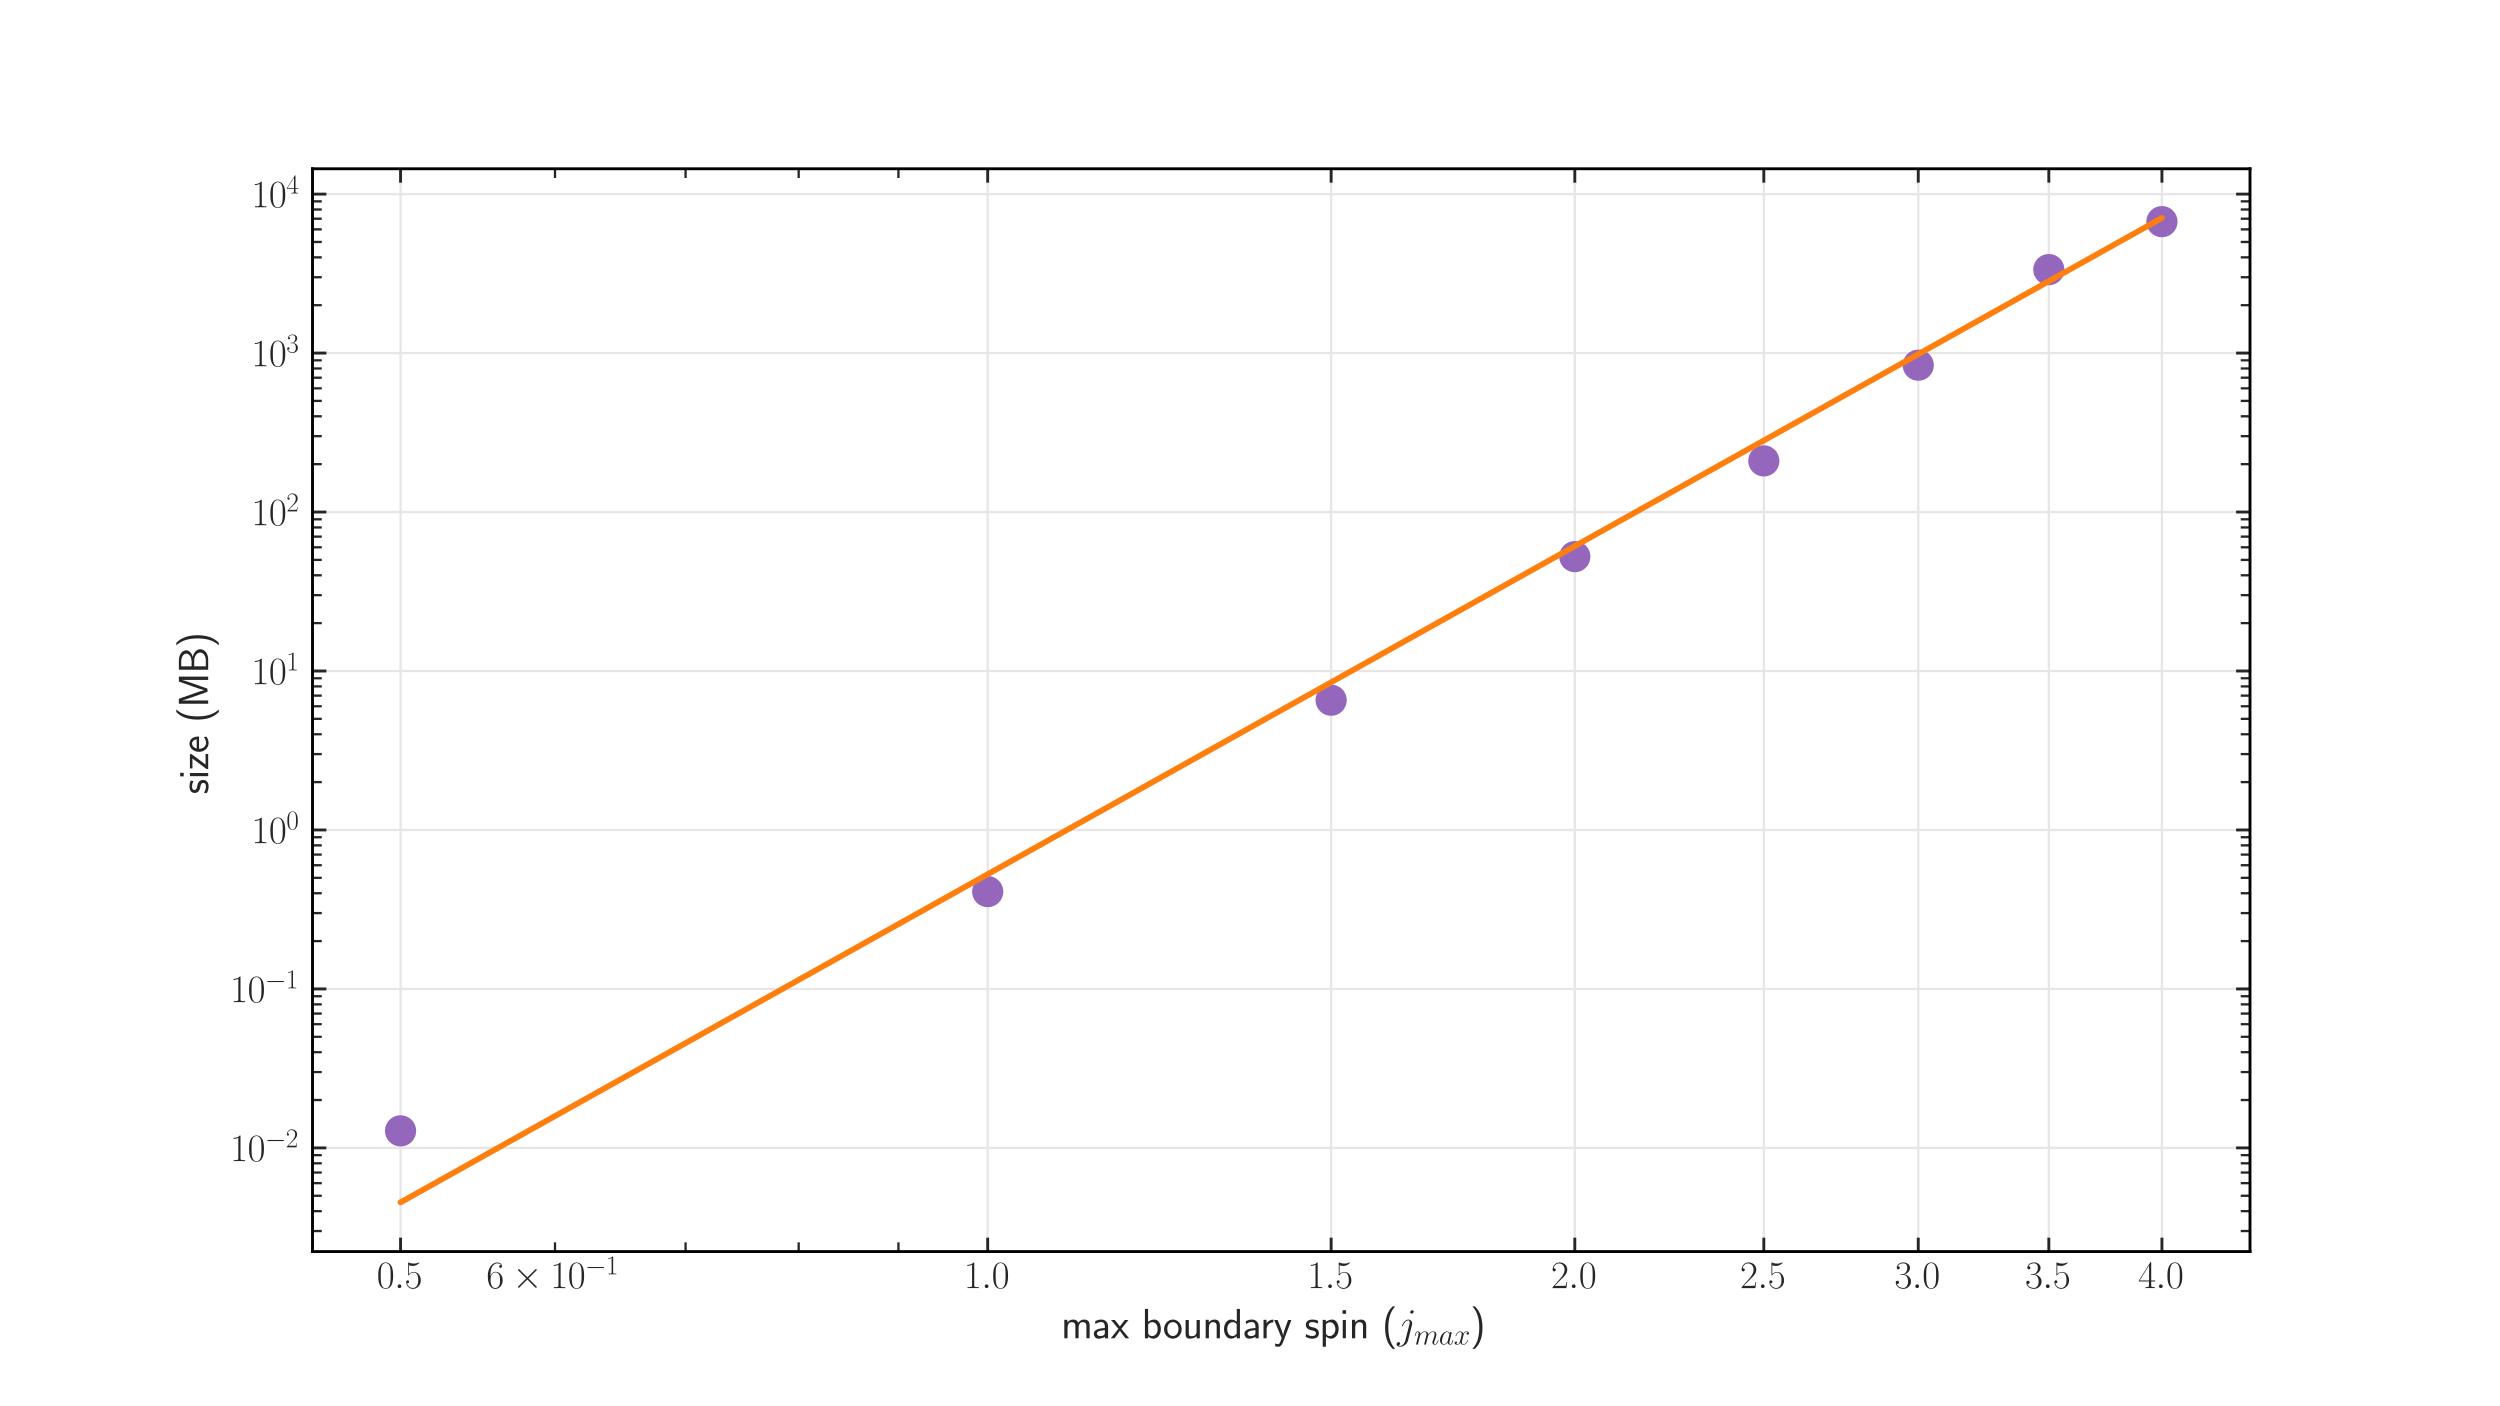 <?xml version="1.0" encoding="utf-8" standalone="no"?>
<!DOCTYPE svg PUBLIC "-//W3C//DTD SVG 1.1//EN"
  "http://www.w3.org/Graphics/SVG/1.1/DTD/svg11.dtd">
<svg xmlns:xlink="http://www.w3.org/1999/xlink" width="864pt" height="486pt" viewBox="0 0 864 486" xmlns="http://www.w3.org/2000/svg" version="1.1">
 <defs>
  <style type="text/css">*{stroke-linejoin: round; stroke-linecap: butt}</style>
 </defs>
 <g id="figure_1">
  <g id="patch_1">
   <path d="M 0 486 
L 864 486 
L 864 0 
L 0 0 
z
" style="fill: #ffffff"/>
  </g>
  <g id="axes_1">
   <g id="patch_2">
    <path d="M 108 432.54 
L 777.6 432.54 
L 777.6 58.32 
L 108 58.32 
z
" style="fill: #ffffff"/>
   </g>
   <g id="matplotlib.axis_1">
    <g id="xtick_1">
     <g id="line2d_1">
      <path d="M 138.436 432.54 
L 138.436 58.32 
" clip-path="url(#pbaf5999c2b)" style="fill: none; stroke: #e6e6e6; stroke-width: 0.8; stroke-linecap: round"/>
     </g>
     <g id="line2d_2">
      <defs>
       <path id="m3186ae839f" d="M 0 0 
L 0 -4.8 
" style="stroke: #262626"/>
      </defs>
      <g>
       <use xlink:href="#m3186ae839f" x="138.436" y="432.54" style="fill: #262626; stroke: #262626"/>
      </g>
     </g>
     <g id="line2d_3">
      <defs>
       <path id="mde02c95de2" d="M 0 0 
L 0 4.8 
" style="stroke: #262626"/>
      </defs>
      <g>
       <use xlink:href="#mde02c95de2" x="138.436" y="58.32" style="fill: #262626; stroke: #262626"/>
      </g>
     </g>
     <g id="text_1">
      <!-- $\mathdefault{0.5}$ -->
      <g style="fill: #262626" transform="translate(130.21 445.172) scale(0.132 -0.132)">
       <defs>
        <path id="CMR17-30" d="M 2688 2038 
C 2688 2430 2682 3099 2413 3613 
C 2176 4063 1798 4224 1466 4224 
C 1158 4224 768 4082 525 3620 
C 269 3137 243 2539 243 2038 
C 243 1671 250 1112 448 623 
C 723 -39 1216 -128 1466 -128 
C 1760 -128 2208 -7 2470 604 
C 2662 1048 2688 1568 2688 2038 
z
M 1466 -26 
C 1056 -26 813 328 723 816 
C 653 1196 653 1749 653 2109 
C 653 2604 653 3015 736 3407 
C 858 3954 1216 4121 1466 4121 
C 1728 4121 2067 3947 2189 3420 
C 2272 3054 2278 2623 2278 2109 
C 2278 1691 2278 1176 2202 797 
C 2067 96 1690 -26 1466 -26 
z
" transform="scale(0.016)"/>
        <path id="CMMI12-3a" d="M 1178 307 
C 1178 492 1024 620 870 620 
C 685 620 557 467 557 313 
C 557 128 710 0 864 0 
C 1050 0 1178 153 1178 307 
z
" transform="scale(0.016)"/>
        <path id="CMR17-35" d="M 730 3750 
C 794 3724 1056 3641 1325 3641 
C 1920 3641 2246 3961 2432 4140 
C 2432 4191 2432 4224 2394 4224 
C 2387 4224 2374 4224 2323 4198 
C 2099 4102 1837 4032 1517 4032 
C 1325 4032 1037 4055 723 4191 
C 653 4224 640 4224 634 4224 
C 602 4224 595 4217 595 4090 
L 595 2231 
C 595 2113 595 2080 659 2080 
C 691 2080 704 2093 736 2139 
C 941 2435 1222 2560 1542 2560 
C 1766 2560 2246 2415 2246 1293 
C 2246 1087 2246 716 2054 422 
C 1894 159 1645 25 1370 25 
C 947 25 518 319 403 812 
C 429 806 480 793 506 793 
C 589 793 749 838 749 1036 
C 749 1209 627 1280 506 1280 
C 358 1280 262 1190 262 1011 
C 262 454 704 -128 1382 -128 
C 2042 -128 2669 441 2669 1267 
C 2669 2054 2170 2662 1549 2662 
C 1222 2662 947 2540 730 2304 
L 730 3750 
z
" transform="scale(0.016)"/>
       </defs>
       <use xlink:href="#CMR17-30" transform="scale(0.996)"/>
       <use xlink:href="#CMMI12-3a" transform="translate(45.69 0) scale(0.996)"/>
       <use xlink:href="#CMR17-35" transform="translate(72.788 0) scale(0.996)"/>
      </g>
     </g>
    </g>
    <g id="xtick_2">
     <g id="line2d_4">
      <path d="M 341.345 432.54 
L 341.345 58.32 
" clip-path="url(#pbaf5999c2b)" style="fill: none; stroke: #e6e6e6; stroke-width: 0.8; stroke-linecap: round"/>
     </g>
     <g id="line2d_5">
      <g>
       <use xlink:href="#m3186ae839f" x="341.345" y="432.54" style="fill: #262626; stroke: #262626"/>
      </g>
     </g>
     <g id="line2d_6">
      <g>
       <use xlink:href="#mde02c95de2" x="341.345" y="58.32" style="fill: #262626; stroke: #262626"/>
      </g>
     </g>
     <g id="text_2">
      <!-- $\mathdefault{1.0}$ -->
      <g style="fill: #262626" transform="translate(333.119 445.172) scale(0.132 -0.132)">
       <defs>
        <path id="CMR17-31" d="M 1702 4083 
C 1702 4217 1696 4224 1606 4224 
C 1357 3927 979 3833 621 3820 
C 602 3820 570 3820 563 3808 
C 557 3795 557 3782 557 3648 
C 755 3648 1088 3686 1344 3839 
L 1344 467 
C 1344 243 1331 166 781 166 
L 589 166 
L 589 0 
C 896 6 1216 12 1523 12 
C 1830 12 2150 6 2458 0 
L 2458 166 
L 2266 166 
C 1715 166 1702 236 1702 467 
L 1702 4083 
z
" transform="scale(0.016)"/>
       </defs>
       <use xlink:href="#CMR17-31" transform="scale(0.996)"/>
       <use xlink:href="#CMMI12-3a" transform="translate(45.69 0) scale(0.996)"/>
       <use xlink:href="#CMR17-30" transform="translate(72.788 0) scale(0.996)"/>
      </g>
     </g>
    </g>
    <g id="xtick_3">
     <g id="line2d_7">
      <path d="M 460.04 432.54 
L 460.04 58.32 
" clip-path="url(#pbaf5999c2b)" style="fill: none; stroke: #e6e6e6; stroke-width: 0.8; stroke-linecap: round"/>
     </g>
     <g id="line2d_8">
      <g>
       <use xlink:href="#m3186ae839f" x="460.04" y="432.54" style="fill: #262626; stroke: #262626"/>
      </g>
     </g>
     <g id="line2d_9">
      <g>
       <use xlink:href="#mde02c95de2" x="460.04" y="58.32" style="fill: #262626; stroke: #262626"/>
      </g>
     </g>
     <g id="text_3">
      <!-- $\mathdefault{1.5}$ -->
      <g style="fill: #262626" transform="translate(451.813 445.172) scale(0.132 -0.132)">
       <use xlink:href="#CMR17-31" transform="scale(0.996)"/>
       <use xlink:href="#CMMI12-3a" transform="translate(45.69 0) scale(0.996)"/>
       <use xlink:href="#CMR17-35" transform="translate(72.788 0) scale(0.996)"/>
      </g>
     </g>
    </g>
    <g id="xtick_4">
     <g id="line2d_10">
      <path d="M 544.255 432.54 
L 544.255 58.32 
" clip-path="url(#pbaf5999c2b)" style="fill: none; stroke: #e6e6e6; stroke-width: 0.8; stroke-linecap: round"/>
     </g>
     <g id="line2d_11">
      <g>
       <use xlink:href="#m3186ae839f" x="544.255" y="432.54" style="fill: #262626; stroke: #262626"/>
      </g>
     </g>
     <g id="line2d_12">
      <g>
       <use xlink:href="#mde02c95de2" x="544.255" y="58.32" style="fill: #262626; stroke: #262626"/>
      </g>
     </g>
     <g id="text_4">
      <!-- $\mathdefault{2.0}$ -->
      <g style="fill: #262626" transform="translate(536.028 445.172) scale(0.132 -0.132)">
       <defs>
        <path id="CMR17-32" d="M 2669 990 
L 2554 990 
C 2490 537 2438 460 2413 422 
C 2381 371 1920 371 1830 371 
L 602 371 
C 832 620 1280 1073 1824 1596 
C 2214 1966 2669 2400 2669 3033 
C 2669 3788 2067 4224 1395 4224 
C 691 4224 262 3603 262 3027 
C 262 2777 448 2745 525 2745 
C 589 2745 781 2783 781 3007 
C 781 3206 614 3264 525 3264 
C 486 3264 448 3257 422 3244 
C 544 3788 915 4057 1306 4057 
C 1862 4057 2227 3616 2227 3033 
C 2227 2477 1901 1998 1536 1583 
L 262 147 
L 262 0 
L 2515 0 
L 2669 990 
z
" transform="scale(0.016)"/>
       </defs>
       <use xlink:href="#CMR17-32" transform="scale(0.996)"/>
       <use xlink:href="#CMMI12-3a" transform="translate(45.69 0) scale(0.996)"/>
       <use xlink:href="#CMR17-30" transform="translate(72.788 0) scale(0.996)"/>
      </g>
     </g>
    </g>
    <g id="xtick_5">
     <g id="line2d_13">
      <path d="M 609.577 432.54 
L 609.577 58.32 
" clip-path="url(#pbaf5999c2b)" style="fill: none; stroke: #e6e6e6; stroke-width: 0.8; stroke-linecap: round"/>
     </g>
     <g id="line2d_14">
      <g>
       <use xlink:href="#m3186ae839f" x="609.577" y="432.54" style="fill: #262626; stroke: #262626"/>
      </g>
     </g>
     <g id="line2d_15">
      <g>
       <use xlink:href="#mde02c95de2" x="609.577" y="58.32" style="fill: #262626; stroke: #262626"/>
      </g>
     </g>
     <g id="text_5">
      <!-- $\mathdefault{2.5}$ -->
      <g style="fill: #262626" transform="translate(601.35 445.172) scale(0.132 -0.132)">
       <use xlink:href="#CMR17-32" transform="scale(0.996)"/>
       <use xlink:href="#CMMI12-3a" transform="translate(45.69 0) scale(0.996)"/>
       <use xlink:href="#CMR17-35" transform="translate(72.788 0) scale(0.996)"/>
      </g>
     </g>
    </g>
    <g id="xtick_6">
     <g id="line2d_16">
      <path d="M 662.949 432.54 
L 662.949 58.32 
" clip-path="url(#pbaf5999c2b)" style="fill: none; stroke: #e6e6e6; stroke-width: 0.8; stroke-linecap: round"/>
     </g>
     <g id="line2d_17">
      <g>
       <use xlink:href="#m3186ae839f" x="662.949" y="432.54" style="fill: #262626; stroke: #262626"/>
      </g>
     </g>
     <g id="line2d_18">
      <g>
       <use xlink:href="#mde02c95de2" x="662.949" y="58.32" style="fill: #262626; stroke: #262626"/>
      </g>
     </g>
     <g id="text_6">
      <!-- $\mathdefault{3.0}$ -->
      <g style="fill: #262626" transform="translate(654.722 445.172) scale(0.132 -0.132)">
       <defs>
        <path id="CMR17-33" d="M 1414 2176 
C 1984 2176 2234 1673 2234 1094 
C 2234 322 1824 25 1453 25 
C 1114 25 563 193 390 691 
C 422 678 454 678 486 678 
C 640 678 755 780 755 947 
C 755 1132 614 1216 486 1216 
C 378 1216 211 1164 211 927 
C 211 335 787 -128 1466 -128 
C 2176 -128 2720 432 2720 1087 
C 2720 1718 2208 2176 1600 2246 
C 2086 2347 2554 2776 2554 3353 
C 2554 3856 2048 4224 1472 4224 
C 890 4224 378 3862 378 3347 
C 378 3123 544 3084 627 3084 
C 762 3084 877 3167 877 3334 
C 877 3500 762 3584 627 3584 
C 602 3584 570 3584 544 3571 
C 730 3999 1235 4076 1459 4076 
C 1683 4076 2106 3966 2106 3347 
C 2106 3167 2080 2851 1862 2574 
C 1670 2329 1453 2316 1242 2297 
C 1210 2297 1062 2284 1037 2284 
C 992 2278 966 2272 966 2227 
C 966 2182 973 2176 1101 2176 
L 1414 2176 
z
" transform="scale(0.016)"/>
       </defs>
       <use xlink:href="#CMR17-33" transform="scale(0.996)"/>
       <use xlink:href="#CMMI12-3a" transform="translate(45.69 0) scale(0.996)"/>
       <use xlink:href="#CMR17-30" transform="translate(72.788 0) scale(0.996)"/>
      </g>
     </g>
    </g>
    <g id="xtick_7">
     <g id="line2d_19">
      <path d="M 708.074 432.54 
L 708.074 58.32 
" clip-path="url(#pbaf5999c2b)" style="fill: none; stroke: #e6e6e6; stroke-width: 0.8; stroke-linecap: round"/>
     </g>
     <g id="line2d_20">
      <g>
       <use xlink:href="#m3186ae839f" x="708.074" y="432.54" style="fill: #262626; stroke: #262626"/>
      </g>
     </g>
     <g id="line2d_21">
      <g>
       <use xlink:href="#mde02c95de2" x="708.074" y="58.32" style="fill: #262626; stroke: #262626"/>
      </g>
     </g>
     <g id="text_7">
      <!-- $\mathdefault{3.5}$ -->
      <g style="fill: #262626" transform="translate(699.848 445.172) scale(0.132 -0.132)">
       <use xlink:href="#CMR17-33" transform="scale(0.996)"/>
       <use xlink:href="#CMMI12-3a" transform="translate(45.69 0) scale(0.996)"/>
       <use xlink:href="#CMR17-35" transform="translate(72.788 0) scale(0.996)"/>
      </g>
     </g>
    </g>
    <g id="xtick_8">
     <g id="line2d_22">
      <path d="M 747.164 432.54 
L 747.164 58.32 
" clip-path="url(#pbaf5999c2b)" style="fill: none; stroke: #e6e6e6; stroke-width: 0.8; stroke-linecap: round"/>
     </g>
     <g id="line2d_23">
      <g>
       <use xlink:href="#m3186ae839f" x="747.164" y="432.54" style="fill: #262626; stroke: #262626"/>
      </g>
     </g>
     <g id="line2d_24">
      <g>
       <use xlink:href="#mde02c95de2" x="747.164" y="58.32" style="fill: #262626; stroke: #262626"/>
      </g>
     </g>
     <g id="text_8">
      <!-- $\mathdefault{4.0}$ -->
      <g style="fill: #262626" transform="translate(738.937 445.172) scale(0.132 -0.132)">
       <defs>
        <path id="CMR17-34" d="M 2150 4147 
C 2150 4281 2144 4288 2029 4288 
L 128 1254 
L 128 1088 
L 1779 1088 
L 1779 460 
C 1779 230 1766 166 1318 166 
L 1197 166 
L 1197 0 
C 1402 12 1747 12 1965 12 
C 2182 12 2528 12 2733 0 
L 2733 166 
L 2611 166 
C 2163 166 2150 230 2150 460 
L 2150 1088 
L 2803 1088 
L 2803 1254 
L 2150 1254 
L 2150 4147 
z
M 1798 3723 
L 1798 1254 
L 256 1254 
L 1798 3723 
z
" transform="scale(0.016)"/>
       </defs>
       <use xlink:href="#CMR17-34" transform="scale(0.996)"/>
       <use xlink:href="#CMMI12-3a" transform="translate(45.69 0) scale(0.996)"/>
       <use xlink:href="#CMR17-30" transform="translate(72.788 0) scale(0.996)"/>
      </g>
     </g>
    </g>
    <g id="xtick_9">
     <g id="line2d_25">
      <defs>
       <path id="m508dad71e4" d="M 0 0 
L 0 -3.2 
" style="stroke: #262626; stroke-width: 0.8"/>
      </defs>
      <g>
       <use xlink:href="#m508dad71e4" x="191.808" y="432.54" style="fill: #262626; stroke: #262626; stroke-width: 0.8"/>
      </g>
     </g>
     <g id="line2d_26">
      <defs>
       <path id="m9a4bd7d6f6" d="M 0 0 
L 0 3.2 
" style="stroke: #262626; stroke-width: 0.8"/>
      </defs>
      <g>
       <use xlink:href="#m9a4bd7d6f6" x="191.808" y="58.32" style="fill: #262626; stroke: #262626; stroke-width: 0.8"/>
      </g>
     </g>
     <g id="text_9">
      <!-- $\mathdefault{6\times10^{-1}}$ -->
      <g style="fill: #262626" transform="translate(168.07 445.183) scale(0.132 -0.132)">
       <defs>
        <path id="CMR17-36" d="M 678 2198 
C 678 3712 1395 4076 1811 4076 
C 1946 4076 2272 4049 2400 3782 
C 2298 3782 2106 3782 2106 3558 
C 2106 3385 2246 3328 2336 3328 
C 2394 3328 2566 3353 2566 3571 
C 2566 3987 2246 4224 1805 4224 
C 1043 4224 243 3411 243 2011 
C 243 257 966 -128 1478 -128 
C 2099 -128 2688 431 2688 1295 
C 2688 2101 2170 2688 1517 2688 
C 1126 2688 838 2430 678 1979 
L 678 2198 
z
M 1478 25 
C 691 25 691 1212 691 1450 
C 691 1914 909 2585 1504 2585 
C 1613 2585 1926 2585 2138 2140 
C 2253 1889 2253 1624 2253 1302 
C 2253 954 2253 696 2118 438 
C 1978 173 1773 25 1478 25 
z
" transform="scale(0.016)"/>
        <path id="CMSY10-2" d="M 2490 1775 
L 1210 3046 
C 1133 3123 1120 3136 1069 3136 
C 1005 3136 941 3078 941 3008 
C 941 2963 954 2950 1024 2880 
L 2304 1596 
L 1024 313 
C 954 243 941 230 941 185 
C 941 115 1005 57 1069 57 
C 1120 57 1133 70 1210 147 
L 2483 1418 
L 3808 95 
C 3821 89 3866 57 3904 57 
C 3981 57 4032 115 4032 185 
C 4032 198 4032 223 4013 255 
C 4006 268 2989 1271 2669 1596 
L 3840 2765 
C 3872 2803 3968 2886 4000 2925 
C 4006 2937 4032 2963 4032 3008 
C 4032 3078 3981 3136 3904 3136 
C 3853 3136 3827 3110 3757 3040 
L 2490 1775 
z
" transform="scale(0.016)"/>
        <path id="CMSY10-0" d="M 4218 1472 
C 4326 1472 4442 1472 4442 1600 
C 4442 1728 4326 1728 4218 1728 
L 755 1728 
C 646 1728 531 1728 531 1600 
C 531 1472 646 1472 755 1472 
L 4218 1472 
z
" transform="scale(0.016)"/>
       </defs>
       <use xlink:href="#CMR17-36" transform="scale(0.996)"/>
       <use xlink:href="#CMSY10-2" transform="translate(67.83 0) scale(0.996)"/>
       <use xlink:href="#CMR17-31" transform="translate(167.456 0) scale(0.996)"/>
       <use xlink:href="#CMR17-30" transform="translate(213.147 0) scale(0.996)"/>
       <use xlink:href="#CMSY10-0" transform="translate(258.837 36.154) scale(0.697)"/>
       <use xlink:href="#CMR17-31" transform="translate(313.078 36.154) scale(0.697)"/>
      </g>
     </g>
    </g>
    <g id="xtick_10">
     <g id="line2d_27">
      <g>
       <use xlink:href="#m508dad71e4" x="236.934" y="432.54" style="fill: #262626; stroke: #262626; stroke-width: 0.8"/>
      </g>
     </g>
     <g id="line2d_28">
      <g>
       <use xlink:href="#m9a4bd7d6f6" x="236.934" y="58.32" style="fill: #262626; stroke: #262626; stroke-width: 0.8"/>
      </g>
     </g>
    </g>
    <g id="xtick_11">
     <g id="line2d_29">
      <g>
       <use xlink:href="#m508dad71e4" x="276.023" y="432.54" style="fill: #262626; stroke: #262626; stroke-width: 0.8"/>
      </g>
     </g>
     <g id="line2d_30">
      <g>
       <use xlink:href="#m9a4bd7d6f6" x="276.023" y="58.32" style="fill: #262626; stroke: #262626; stroke-width: 0.8"/>
      </g>
     </g>
    </g>
    <g id="xtick_12">
     <g id="line2d_31">
      <g>
       <use xlink:href="#m508dad71e4" x="310.503" y="432.54" style="fill: #262626; stroke: #262626; stroke-width: 0.8"/>
      </g>
     </g>
     <g id="line2d_32">
      <g>
       <use xlink:href="#m9a4bd7d6f6" x="310.503" y="58.32" style="fill: #262626; stroke: #262626; stroke-width: 0.8"/>
      </g>
     </g>
    </g>
    <g id="text_10">
     <!-- max boundary spin ($j_{max}$) -->
     <g style="fill: #262626" transform="translate(366.739 462.5) scale(0.144 -0.144)">
      <defs>
       <path id="CMSS17-6d" d="M 4288 1878 
C 4288 2309 4179 2816 3462 2816 
C 2982 2816 2694 2515 2566 2328 
C 2451 2668 2182 2816 1798 2816 
C 1363 2816 1088 2566 941 2386 
L 941 2783 
L 474 2783 
L 474 0 
L 960 0 
L 960 1556 
C 960 1936 1101 2425 1555 2425 
C 2138 2425 2138 2013 2138 1826 
L 2138 0 
L 2624 0 
L 2624 1556 
C 2624 1936 2765 2425 3219 2425 
C 3802 2425 3802 2013 3802 1826 
L 3802 0 
L 4288 0 
L 4288 1878 
z
" transform="scale(0.016)"/>
       <path id="CMSS17-61" d="M 2406 1789 
C 2406 2399 1978 2816 1402 2816 
C 1120 2816 813 2764 461 2559 
L 499 2133 
C 659 2250 934 2438 1395 2438 
C 1722 2438 1920 2185 1920 1782 
L 1920 1536 
C 896 1504 256 1209 256 711 
C 256 452 416 -64 947 -64 
C 1043 -64 1562 -52 1933 224 
L 1933 -13 
L 2406 -13 
L 2406 1789 
z
M 1920 824 
C 1920 711 1920 559 1728 446 
C 1562 339 1350 326 1261 326 
C 941 326 723 503 723 723 
C 723 1165 1722 1209 1920 1216 
L 1920 824 
z
" transform="scale(0.016)"/>
       <path id="CMSS17-78" d="M 1587 1420 
L 2656 2752 
L 2099 2752 
L 1363 1785 
L 602 2752 
L 32 2752 
L 1139 1420 
L 0 0 
L 563 0 
L 1363 1126 
L 2195 0 
L 2758 0 
L 1587 1420 
z
" transform="scale(0.016)"/>
       <path id="CMSS17-62" d="M 954 4416 
L 480 4416 
L 480 -13 
L 966 -13 
L 966 275 
C 1210 38 1504 -64 1766 -64 
C 2381 -64 2880 559 2880 1382 
C 2880 2133 2496 2816 1926 2816 
C 1523 2816 1165 2649 954 2476 
L 954 4416 
z
M 966 2095 
C 1107 2276 1306 2425 1587 2425 
C 1965 2425 2394 2146 2394 1382 
C 2394 566 1882 326 1530 326 
C 1402 326 1267 358 1139 468 
C 966 624 966 721 966 812 
L 966 2095 
z
" transform="scale(0.016)"/>
       <path id="CMSS17-6f" d="M 2829 1356 
C 2829 2175 2221 2816 1504 2816 
C 768 2816 173 2156 173 1356 
C 173 544 787 -64 1498 -64 
C 2227 -64 2829 563 2829 1356 
z
M 1504 339 
C 1050 339 659 710 659 1407 
C 659 2150 1114 2425 1498 2425 
C 1914 2425 2342 2124 2342 1407 
C 2342 684 1926 339 1504 339 
z
" transform="scale(0.016)"/>
       <path id="CMSS17-75" d="M 2618 2752 
L 2131 2752 
L 2131 976 
C 2131 500 1786 307 1421 307 
C 998 307 960 448 960 712 
L 960 2752 
L 474 2752 
L 474 680 
C 474 179 646 -64 1088 -64 
C 1306 -64 1798 -13 2144 307 
L 2144 -13 
L 2618 -13 
L 2618 2752 
z
" transform="scale(0.016)"/>
       <path id="CMSS17-6e" d="M 2618 1878 
C 2618 2283 2522 2816 1798 2816 
C 1389 2816 1120 2604 941 2386 
L 941 2783 
L 474 2783 
L 474 0 
L 960 0 
L 960 1556 
C 960 1962 1114 2425 1549 2425 
C 2112 2425 2131 2045 2131 1826 
L 2131 0 
L 2618 0 
L 2618 1878 
z
" transform="scale(0.016)"/>
       <path id="CMSS17-64" d="M 2611 4416 
L 2138 4416 
L 2138 2495 
C 1939 2662 1613 2816 1254 2816 
C 672 2816 211 2179 211 1375 
C 211 572 666 -64 1235 -64 
C 1677 -64 1971 172 2125 307 
L 2125 -13 
L 2611 -13 
L 2611 4416 
z
M 2125 851 
C 2125 760 2125 663 1926 488 
C 1798 378 1645 326 1498 326 
C 1152 326 698 585 698 1369 
C 698 2185 1210 2425 1562 2425 
C 1798 2425 1990 2308 2125 2114 
L 2125 851 
z
" transform="scale(0.016)"/>
       <path id="CMSS17-72" d="M 954 1369 
C 954 1974 1395 2379 1958 2392 
L 1958 2816 
C 1549 2809 1165 2604 934 2270 
L 934 2783 
L 480 2783 
L 480 0 
L 954 0 
L 954 1369 
z
" transform="scale(0.016)"/>
       <path id="CMSS17-79" d="M 2675 2752 
L 2176 2752 
C 1632 1293 1446 701 1434 383 
L 1427 383 
C 1408 695 1126 1459 902 2006 
L 602 2752 
L 83 2752 
L 1216 14 
C 1146 -177 1043 -464 1011 -527 
C 870 -884 774 -884 672 -884 
C 646 -884 442 -877 211 -807 
L 250 -1229 
C 410 -1261 570 -1280 685 -1280 
C 845 -1280 1165 -1280 1459 -495 
L 2675 2752 
z
" transform="scale(0.016)"/>
       <path id="CMSS17-73" d="M 2061 2623 
C 1683 2803 1389 2816 1197 2816 
C 742 2816 198 2655 198 2009 
C 198 1363 902 1222 1094 1183 
C 1389 1126 1715 1062 1715 742 
C 1715 339 1254 339 1171 339 
C 915 339 563 409 243 639 
L 166 211 
C 531 0 883 -64 1178 -64 
C 1965 -64 2163 416 2163 780 
C 2163 1094 1984 1305 1862 1401 
C 1651 1567 1574 1587 1050 1695 
C 960 1708 646 1779 646 2067 
C 646 2431 1050 2431 1139 2431 
C 1555 2431 1811 2303 1984 2207 
L 2061 2623 
z
" transform="scale(0.016)"/>
       <path id="CMSS17-70" d="M 966 275 
C 1178 70 1466 -64 1773 -64 
C 2368 -64 2880 553 2880 1382 
C 2880 2147 2496 2816 1946 2816 
C 1626 2816 1242 2700 954 2470 
L 954 2764 
L 480 2764 
L 480 -1280 
L 966 -1280 
L 966 275 
z
M 966 2088 
C 1018 2166 1235 2412 1587 2412 
C 2035 2412 2394 1946 2394 1382 
C 2394 741 1958 326 1530 326 
C 1402 326 1267 358 1139 468 
C 966 624 966 721 966 812 
L 966 2088 
z
" transform="scale(0.016)"/>
       <path id="CMSS17-69" d="M 979 4224 
L 442 4224 
L 442 3686 
L 979 3686 
L 979 4224 
z
M 947 2752 
L 474 2752 
L 474 0 
L 947 0 
L 947 2752 
z
" transform="scale(0.016)"/>
       <path id="CMSS17-28" d="M 1613 4800 
C 1267 4447 474 3627 474 1603 
C 474 -428 1267 -1242 1613 -1600 
L 2003 -1600 
C 1216 -781 960 366 960 1596 
C 960 2820 1203 3973 2003 4800 
L 1613 4800 
z
" transform="scale(0.016)"/>
       <path id="CMMI12-6a" d="M 2240 2027 
C 2266 2129 2266 2218 2266 2243 
C 2266 2611 1990 2816 1702 2816 
C 1056 2816 710 1888 710 1843 
C 710 1811 736 1786 774 1786 
C 826 1786 832 1811 864 1875 
C 1120 2491 1440 2687 1683 2687 
C 1818 2687 1888 2617 1888 2395 
C 1888 2243 1869 2180 1843 2065 
L 1235 -327 
C 1114 -797 813 -1152 461 -1152 
C 435 -1152 301 -1152 179 -1089 
C 333 -1057 454 -937 454 -784 
C 454 -683 378 -581 237 -581 
C 70 -581 -83 -721 -83 -911 
C -83 -1172 198 -1280 461 -1280 
C 902 -1280 1485 -956 1645 -321 
L 2240 2027 
z
M 2502 4012 
C 2502 4172 2368 4224 2291 4224 
C 2118 4224 1971 4057 1971 3916 
C 1971 3820 2048 3705 2189 3705 
C 2336 3705 2502 3846 2502 4012 
z
" transform="scale(0.016)"/>
       <path id="CMMI12-6d" d="M 1318 1870 
C 1331 1909 1491 2228 1728 2432 
C 1894 2585 2112 2687 2362 2687 
C 2618 2687 2707 2496 2707 2241 
C 2707 2202 2707 2075 2630 1775 
L 2470 1117 
C 2419 925 2298 453 2285 383 
C 2259 287 2221 121 2221 95 
C 2221 6 2291 -64 2387 -64 
C 2579 -64 2611 83 2669 313 
L 3053 1838 
C 3066 1890 3398 2687 4102 2687 
C 4358 2687 4448 2496 4448 2241 
C 4448 1883 4198 1187 4058 804 
C 4000 651 3968 568 3968 453 
C 3968 166 4166 -64 4474 -64 
C 5069 -64 5293 874 5293 913 
C 5293 945 5267 970 5229 970 
C 5171 970 5165 951 5133 842 
C 4986 332 4749 64 4493 64 
C 4429 64 4326 70 4326 274 
C 4326 440 4403 645 4429 715 
C 4544 1021 4832 1775 4832 2145 
C 4832 2528 4608 2816 4122 2816 
C 3693 2816 3347 2573 3091 2196 
C 3072 2541 2861 2816 2381 2816 
C 1811 2816 1510 2413 1395 2253 
C 1376 2617 1114 2816 832 2816 
C 646 2816 499 2726 378 2483 
C 262 2253 173 1864 173 1838 
C 173 1813 198 1781 243 1781 
C 294 1781 301 1787 339 1934 
C 435 2311 557 2687 813 2687 
C 960 2687 1011 2585 1011 2394 
C 1011 2253 947 2004 902 1807 
L 723 1117 
C 698 996 627 708 595 593 
C 550 427 480 127 480 95 
C 480 6 550 -64 646 -64 
C 723 -64 813 -26 864 70 
C 877 102 934 325 966 453 
L 1107 1028 
L 1318 1870 
z
" transform="scale(0.016)"/>
       <path id="CMMI12-61" d="M 1926 759 
C 1894 651 1894 638 1805 517 
C 1664 338 1382 64 1082 64 
C 819 64 672 300 672 676 
C 672 1028 870 1743 992 2011 
C 1210 2458 1510 2687 1760 2687 
C 2182 2687 2266 2164 2266 2113 
C 2266 2107 2246 2024 2240 2011 
L 1926 759 
z
M 2336 2394 
C 2266 2560 2093 2816 1760 2816 
C 1037 2816 256 1883 256 938 
C 256 306 627 -64 1062 -64 
C 1414 -64 1715 210 1894 421 
C 1958 44 2259 -64 2451 -64 
C 2643 -64 2797 51 2912 280 
C 3014 496 3104 885 3104 910 
C 3104 942 3078 968 3040 968 
C 2982 968 2976 936 2950 840 
C 2854 465 2733 64 2470 64 
C 2285 64 2272 229 2272 356 
C 2272 503 2291 573 2349 821 
C 2394 980 2426 1120 2477 1305 
C 2714 2260 2771 2489 2771 2528 
C 2771 2617 2701 2688 2605 2688 
C 2400 2688 2349 2464 2336 2388 
L 2336 2394 
z
" transform="scale(0.016)"/>
       <path id="CMMI12-78" d="M 3034 2624 
C 2829 2585 2752 2431 2752 2310 
C 2752 2156 2874 2105 2963 2105 
C 3155 2105 3290 2271 3290 2444 
C 3290 2694 2982 2816 2714 2816 
C 2323 2816 2106 2451 2048 2329 
C 1901 2790 1504 2816 1389 2816 
C 736 2816 390 1993 390 1849 
C 390 1823 416 1790 461 1790 
C 512 1790 525 1829 538 1855 
C 755 2572 1184 2687 1370 2687 
C 1658 2687 1715 2438 1715 2284 
C 1715 2143 1677 1993 1600 1678 
L 1382 778 
C 1286 390 1101 64 762 64 
C 730 64 570 64 435 126 
C 666 166 717 358 717 435 
C 717 563 621 640 499 640 
C 346 640 179 505 179 300 
C 179 57 480 -64 755 -64 
C 1062 -64 1280 153 1414 415 
C 1517 64 1837 -64 2074 -64 
C 2726 -64 3072 751 3072 896 
C 3072 929 3046 955 3008 955 
C 2950 955 2944 922 2925 870 
C 2752 300 2381 64 2093 64 
C 1869 64 1747 204 1747 467 
C 1747 607 1773 712 1875 1146 
L 2099 2039 
C 2195 2425 2413 2687 2707 2687 
C 2720 2687 2899 2687 3034 2624 
z
" transform="scale(0.016)"/>
       <path id="CMSS17-29" d="M 723 -1600 
C 1069 -1248 1862 -428 1862 1596 
C 1862 3627 1069 4440 723 4800 
L 333 4800 
C 1120 3979 1376 2833 1376 1603 
C 1376 379 1133 -774 333 -1600 
L 723 -1600 
z
" transform="scale(0.016)"/>
      </defs>
      <use xlink:href="#CMSS17-6d" transform="scale(0.996)"/>
      <use xlink:href="#CMSS17-61" transform="translate(74.229 0) scale(0.996)"/>
      <use xlink:href="#CMSS17-78" transform="translate(119.151 0) scale(0.996)"/>
      <use xlink:href="#CMSS17-62" transform="translate(193.38 0) scale(0.996)"/>
      <use xlink:href="#CMSS17-6f" transform="translate(244.188 0) scale(0.996)"/>
      <use xlink:href="#CMSS17-75" transform="translate(291.031 0) scale(0.996)"/>
      <use xlink:href="#CMSS17-6e" transform="translate(339.236 0) scale(0.996)"/>
      <use xlink:href="#CMSS17-64" transform="translate(387.441 0) scale(0.996)"/>
      <use xlink:href="#CMSS17-61" transform="translate(435.646 0) scale(0.996)"/>
      <use xlink:href="#CMSS17-72" transform="translate(477.966 0) scale(0.996)"/>
      <use xlink:href="#CMSS17-79" transform="translate(509.876 0) scale(0.996)"/>
      <use xlink:href="#CMSS17-73" transform="translate(584.105 0) scale(0.996)"/>
      <use xlink:href="#CMSS17-70" transform="translate(620.018 0) scale(0.996)"/>
      <use xlink:href="#CMSS17-69" transform="translate(668.223 0) scale(0.996)"/>
      <use xlink:href="#CMSS17-6e" transform="translate(690.404 0) scale(0.996)"/>
      <use xlink:href="#CMSS17-28" transform="translate(769.838 0) scale(0.996)"/>
      <use xlink:href="#CMMI12-6a" transform="translate(806.272 0) scale(0.996)"/>
      <use xlink:href="#CMMI12-6d" transform="translate(846.63 -14.944) scale(0.697)"/>
      <use xlink:href="#CMMI12-61" transform="translate(906.358 -14.944) scale(0.697)"/>
      <use xlink:href="#CMMI12-78" transform="translate(942.204 -14.944) scale(0.697)"/>
      <use xlink:href="#CMSS17-29" transform="translate(981.506 0) scale(0.996)"/>
     </g>
    </g>
   </g>
   <g id="matplotlib.axis_2">
    <g id="ytick_1">
     <g id="line2d_33">
      <path d="M 108 396.716 
L 777.6 396.716 
" clip-path="url(#pbaf5999c2b)" style="fill: none; stroke: #e6e6e6; stroke-width: 0.8; stroke-linecap: round"/>
     </g>
     <g id="line2d_34">
      <defs>
       <path id="m0639d85e8f" d="M 0 0 
L 4.8 0 
" style="stroke: #262626"/>
      </defs>
      <g>
       <use xlink:href="#m0639d85e8f" x="108" y="396.716" style="fill: #262626; stroke: #262626"/>
      </g>
     </g>
     <g id="line2d_35">
      <defs>
       <path id="m32b51742d7" d="M 0 0 
L -4.8 0 
" style="stroke: #262626"/>
      </defs>
      <g>
       <use xlink:href="#m32b51742d7" x="777.6" y="396.716" style="fill: #262626; stroke: #262626"/>
      </g>
     </g>
     <g id="text_11">
      <!-- $\mathdefault{10^{-2}}$ -->
      <g style="fill: #262626" transform="translate(79.534 401.283) scale(0.132 -0.132)">
       <use xlink:href="#CMR17-31" transform="scale(0.996)"/>
       <use xlink:href="#CMR17-30" transform="translate(45.69 0) scale(0.996)"/>
       <use xlink:href="#CMSY10-0" transform="translate(91.381 36.154) scale(0.697)"/>
       <use xlink:href="#CMR17-32" transform="translate(145.622 36.154) scale(0.697)"/>
      </g>
     </g>
    </g>
    <g id="ytick_2">
     <g id="line2d_36">
      <path d="M 108 341.777 
L 777.6 341.777 
" clip-path="url(#pbaf5999c2b)" style="fill: none; stroke: #e6e6e6; stroke-width: 0.8; stroke-linecap: round"/>
     </g>
     <g id="line2d_37">
      <g>
       <use xlink:href="#m0639d85e8f" x="108" y="341.777" style="fill: #262626; stroke: #262626"/>
      </g>
     </g>
     <g id="line2d_38">
      <g>
       <use xlink:href="#m32b51742d7" x="777.6" y="341.777" style="fill: #262626; stroke: #262626"/>
      </g>
     </g>
     <g id="text_12">
      <!-- $\mathdefault{10^{-1}}$ -->
      <g style="fill: #262626" transform="translate(79.534 346.343) scale(0.132 -0.132)">
       <use xlink:href="#CMR17-31" transform="scale(0.996)"/>
       <use xlink:href="#CMR17-30" transform="translate(45.69 0) scale(0.996)"/>
       <use xlink:href="#CMSY10-0" transform="translate(91.381 36.154) scale(0.697)"/>
       <use xlink:href="#CMR17-31" transform="translate(145.622 36.154) scale(0.697)"/>
      </g>
     </g>
    </g>
    <g id="ytick_3">
     <g id="line2d_39">
      <path d="M 108 286.837 
L 777.6 286.837 
" clip-path="url(#pbaf5999c2b)" style="fill: none; stroke: #e6e6e6; stroke-width: 0.8; stroke-linecap: round"/>
     </g>
     <g id="line2d_40">
      <g>
       <use xlink:href="#m0639d85e8f" x="108" y="286.837" style="fill: #262626; stroke: #262626"/>
      </g>
     </g>
     <g id="line2d_41">
      <g>
       <use xlink:href="#m32b51742d7" x="777.6" y="286.837" style="fill: #262626; stroke: #262626"/>
      </g>
     </g>
     <g id="text_13">
      <!-- $\mathdefault{10^{0}}$ -->
      <g style="fill: #262626" transform="translate(86.893 291.403) scale(0.132 -0.132)">
       <use xlink:href="#CMR17-31" transform="scale(0.996)"/>
       <use xlink:href="#CMR17-30" transform="translate(45.69 0) scale(0.996)"/>
       <use xlink:href="#CMR17-30" transform="translate(91.381 36.154) scale(0.697)"/>
      </g>
     </g>
    </g>
    <g id="ytick_4">
     <g id="line2d_42">
      <path d="M 108 231.897 
L 777.6 231.897 
" clip-path="url(#pbaf5999c2b)" style="fill: none; stroke: #e6e6e6; stroke-width: 0.8; stroke-linecap: round"/>
     </g>
     <g id="line2d_43">
      <g>
       <use xlink:href="#m0639d85e8f" x="108" y="231.897" style="fill: #262626; stroke: #262626"/>
      </g>
     </g>
     <g id="line2d_44">
      <g>
       <use xlink:href="#m32b51742d7" x="777.6" y="231.897" style="fill: #262626; stroke: #262626"/>
      </g>
     </g>
     <g id="text_14">
      <!-- $\mathdefault{10^{1}}$ -->
      <g style="fill: #262626" transform="translate(86.893 236.463) scale(0.132 -0.132)">
       <use xlink:href="#CMR17-31" transform="scale(0.996)"/>
       <use xlink:href="#CMR17-30" transform="translate(45.69 0) scale(0.996)"/>
       <use xlink:href="#CMR17-31" transform="translate(91.381 36.154) scale(0.697)"/>
      </g>
     </g>
    </g>
    <g id="ytick_5">
     <g id="line2d_45">
      <path d="M 108 176.957 
L 777.6 176.957 
" clip-path="url(#pbaf5999c2b)" style="fill: none; stroke: #e6e6e6; stroke-width: 0.8; stroke-linecap: round"/>
     </g>
     <g id="line2d_46">
      <g>
       <use xlink:href="#m0639d85e8f" x="108" y="176.957" style="fill: #262626; stroke: #262626"/>
      </g>
     </g>
     <g id="line2d_47">
      <g>
       <use xlink:href="#m32b51742d7" x="777.6" y="176.957" style="fill: #262626; stroke: #262626"/>
      </g>
     </g>
     <g id="text_15">
      <!-- $\mathdefault{10^{2}}$ -->
      <g style="fill: #262626" transform="translate(86.893 181.523) scale(0.132 -0.132)">
       <use xlink:href="#CMR17-31" transform="scale(0.996)"/>
       <use xlink:href="#CMR17-30" transform="translate(45.69 0) scale(0.996)"/>
       <use xlink:href="#CMR17-32" transform="translate(91.381 36.154) scale(0.697)"/>
      </g>
     </g>
    </g>
    <g id="ytick_6">
     <g id="line2d_48">
      <path d="M 108 122.017 
L 777.6 122.017 
" clip-path="url(#pbaf5999c2b)" style="fill: none; stroke: #e6e6e6; stroke-width: 0.8; stroke-linecap: round"/>
     </g>
     <g id="line2d_49">
      <g>
       <use xlink:href="#m0639d85e8f" x="108" y="122.017" style="fill: #262626; stroke: #262626"/>
      </g>
     </g>
     <g id="line2d_50">
      <g>
       <use xlink:href="#m32b51742d7" x="777.6" y="122.017" style="fill: #262626; stroke: #262626"/>
      </g>
     </g>
     <g id="text_16">
      <!-- $\mathdefault{10^{3}}$ -->
      <g style="fill: #262626" transform="translate(86.893 126.583) scale(0.132 -0.132)">
       <use xlink:href="#CMR17-31" transform="scale(0.996)"/>
       <use xlink:href="#CMR17-30" transform="translate(45.69 0) scale(0.996)"/>
       <use xlink:href="#CMR17-33" transform="translate(91.381 36.154) scale(0.697)"/>
      </g>
     </g>
    </g>
    <g id="ytick_7">
     <g id="line2d_51">
      <path d="M 108 67.077 
L 777.6 67.077 
" clip-path="url(#pbaf5999c2b)" style="fill: none; stroke: #e6e6e6; stroke-width: 0.8; stroke-linecap: round"/>
     </g>
     <g id="line2d_52">
      <g>
       <use xlink:href="#m0639d85e8f" x="108" y="67.077" style="fill: #262626; stroke: #262626"/>
      </g>
     </g>
     <g id="line2d_53">
      <g>
       <use xlink:href="#m32b51742d7" x="777.6" y="67.077" style="fill: #262626; stroke: #262626"/>
      </g>
     </g>
     <g id="text_17">
      <!-- $\mathdefault{10^{4}}$ -->
      <g style="fill: #262626" transform="translate(86.893 71.643) scale(0.132 -0.132)">
       <use xlink:href="#CMR17-31" transform="scale(0.996)"/>
       <use xlink:href="#CMR17-30" transform="translate(45.69 0) scale(0.996)"/>
       <use xlink:href="#CMR17-34" transform="translate(91.381 36.154) scale(0.697)"/>
      </g>
     </g>
    </g>
    <g id="ytick_8">
     <g id="line2d_54">
      <defs>
       <path id="m7a1e918417" d="M 0 0 
L 3.2 0 
" style="stroke: #262626; stroke-width: 0.8"/>
      </defs>
      <g>
       <use xlink:href="#m7a1e918417" x="108" y="425.443" style="fill: #262626; stroke: #262626; stroke-width: 0.8"/>
      </g>
     </g>
     <g id="line2d_55">
      <defs>
       <path id="m6ba9647ce0" d="M 0 0 
L -3.2 0 
" style="stroke: #262626; stroke-width: 0.8"/>
      </defs>
      <g>
       <use xlink:href="#m6ba9647ce0" x="777.6" y="425.443" style="fill: #262626; stroke: #262626; stroke-width: 0.8"/>
      </g>
     </g>
    </g>
    <g id="ytick_9">
     <g id="line2d_56">
      <g>
       <use xlink:href="#m7a1e918417" x="108" y="418.579" style="fill: #262626; stroke: #262626; stroke-width: 0.8"/>
      </g>
     </g>
     <g id="line2d_57">
      <g>
       <use xlink:href="#m6ba9647ce0" x="777.6" y="418.579" style="fill: #262626; stroke: #262626; stroke-width: 0.8"/>
      </g>
     </g>
    </g>
    <g id="ytick_10">
     <g id="line2d_58">
      <g>
       <use xlink:href="#m7a1e918417" x="108" y="413.255" style="fill: #262626; stroke: #262626; stroke-width: 0.8"/>
      </g>
     </g>
     <g id="line2d_59">
      <g>
       <use xlink:href="#m6ba9647ce0" x="777.6" y="413.255" style="fill: #262626; stroke: #262626; stroke-width: 0.8"/>
      </g>
     </g>
    </g>
    <g id="ytick_11">
     <g id="line2d_60">
      <g>
       <use xlink:href="#m7a1e918417" x="108" y="408.905" style="fill: #262626; stroke: #262626; stroke-width: 0.8"/>
      </g>
     </g>
     <g id="line2d_61">
      <g>
       <use xlink:href="#m6ba9647ce0" x="777.6" y="408.905" style="fill: #262626; stroke: #262626; stroke-width: 0.8"/>
      </g>
     </g>
    </g>
    <g id="ytick_12">
     <g id="line2d_62">
      <g>
       <use xlink:href="#m7a1e918417" x="108" y="405.227" style="fill: #262626; stroke: #262626; stroke-width: 0.8"/>
      </g>
     </g>
     <g id="line2d_63">
      <g>
       <use xlink:href="#m6ba9647ce0" x="777.6" y="405.227" style="fill: #262626; stroke: #262626; stroke-width: 0.8"/>
      </g>
     </g>
    </g>
    <g id="ytick_13">
     <g id="line2d_64">
      <g>
       <use xlink:href="#m7a1e918417" x="108" y="402.041" style="fill: #262626; stroke: #262626; stroke-width: 0.8"/>
      </g>
     </g>
     <g id="line2d_65">
      <g>
       <use xlink:href="#m6ba9647ce0" x="777.6" y="402.041" style="fill: #262626; stroke: #262626; stroke-width: 0.8"/>
      </g>
     </g>
    </g>
    <g id="ytick_14">
     <g id="line2d_66">
      <g>
       <use xlink:href="#m7a1e918417" x="108" y="399.23" style="fill: #262626; stroke: #262626; stroke-width: 0.8"/>
      </g>
     </g>
     <g id="line2d_67">
      <g>
       <use xlink:href="#m6ba9647ce0" x="777.6" y="399.23" style="fill: #262626; stroke: #262626; stroke-width: 0.8"/>
      </g>
     </g>
    </g>
    <g id="ytick_15">
     <g id="line2d_68">
      <g>
       <use xlink:href="#m7a1e918417" x="108" y="380.178" style="fill: #262626; stroke: #262626; stroke-width: 0.8"/>
      </g>
     </g>
     <g id="line2d_69">
      <g>
       <use xlink:href="#m6ba9647ce0" x="777.6" y="380.178" style="fill: #262626; stroke: #262626; stroke-width: 0.8"/>
      </g>
     </g>
    </g>
    <g id="ytick_16">
     <g id="line2d_70">
      <g>
       <use xlink:href="#m7a1e918417" x="108" y="370.503" style="fill: #262626; stroke: #262626; stroke-width: 0.8"/>
      </g>
     </g>
     <g id="line2d_71">
      <g>
       <use xlink:href="#m6ba9647ce0" x="777.6" y="370.503" style="fill: #262626; stroke: #262626; stroke-width: 0.8"/>
      </g>
     </g>
    </g>
    <g id="ytick_17">
     <g id="line2d_72">
      <g>
       <use xlink:href="#m7a1e918417" x="108" y="363.639" style="fill: #262626; stroke: #262626; stroke-width: 0.8"/>
      </g>
     </g>
     <g id="line2d_73">
      <g>
       <use xlink:href="#m6ba9647ce0" x="777.6" y="363.639" style="fill: #262626; stroke: #262626; stroke-width: 0.8"/>
      </g>
     </g>
    </g>
    <g id="ytick_18">
     <g id="line2d_74">
      <g>
       <use xlink:href="#m7a1e918417" x="108" y="358.315" style="fill: #262626; stroke: #262626; stroke-width: 0.8"/>
      </g>
     </g>
     <g id="line2d_75">
      <g>
       <use xlink:href="#m6ba9647ce0" x="777.6" y="358.315" style="fill: #262626; stroke: #262626; stroke-width: 0.8"/>
      </g>
     </g>
    </g>
    <g id="ytick_19">
     <g id="line2d_76">
      <g>
       <use xlink:href="#m7a1e918417" x="108" y="353.965" style="fill: #262626; stroke: #262626; stroke-width: 0.8"/>
      </g>
     </g>
     <g id="line2d_77">
      <g>
       <use xlink:href="#m6ba9647ce0" x="777.6" y="353.965" style="fill: #262626; stroke: #262626; stroke-width: 0.8"/>
      </g>
     </g>
    </g>
    <g id="ytick_20">
     <g id="line2d_78">
      <g>
       <use xlink:href="#m7a1e918417" x="108" y="350.287" style="fill: #262626; stroke: #262626; stroke-width: 0.8"/>
      </g>
     </g>
     <g id="line2d_79">
      <g>
       <use xlink:href="#m6ba9647ce0" x="777.6" y="350.287" style="fill: #262626; stroke: #262626; stroke-width: 0.8"/>
      </g>
     </g>
    </g>
    <g id="ytick_21">
     <g id="line2d_80">
      <g>
       <use xlink:href="#m7a1e918417" x="108" y="347.101" style="fill: #262626; stroke: #262626; stroke-width: 0.8"/>
      </g>
     </g>
     <g id="line2d_81">
      <g>
       <use xlink:href="#m6ba9647ce0" x="777.6" y="347.101" style="fill: #262626; stroke: #262626; stroke-width: 0.8"/>
      </g>
     </g>
    </g>
    <g id="ytick_22">
     <g id="line2d_82">
      <g>
       <use xlink:href="#m7a1e918417" x="108" y="344.29" style="fill: #262626; stroke: #262626; stroke-width: 0.8"/>
      </g>
     </g>
     <g id="line2d_83">
      <g>
       <use xlink:href="#m6ba9647ce0" x="777.6" y="344.29" style="fill: #262626; stroke: #262626; stroke-width: 0.8"/>
      </g>
     </g>
    </g>
    <g id="ytick_23">
     <g id="line2d_84">
      <g>
       <use xlink:href="#m7a1e918417" x="108" y="325.238" style="fill: #262626; stroke: #262626; stroke-width: 0.8"/>
      </g>
     </g>
     <g id="line2d_85">
      <g>
       <use xlink:href="#m6ba9647ce0" x="777.6" y="325.238" style="fill: #262626; stroke: #262626; stroke-width: 0.8"/>
      </g>
     </g>
    </g>
    <g id="ytick_24">
     <g id="line2d_86">
      <g>
       <use xlink:href="#m7a1e918417" x="108" y="315.564" style="fill: #262626; stroke: #262626; stroke-width: 0.8"/>
      </g>
     </g>
     <g id="line2d_87">
      <g>
       <use xlink:href="#m6ba9647ce0" x="777.6" y="315.564" style="fill: #262626; stroke: #262626; stroke-width: 0.8"/>
      </g>
     </g>
    </g>
    <g id="ytick_25">
     <g id="line2d_88">
      <g>
       <use xlink:href="#m7a1e918417" x="108" y="308.699" style="fill: #262626; stroke: #262626; stroke-width: 0.8"/>
      </g>
     </g>
     <g id="line2d_89">
      <g>
       <use xlink:href="#m6ba9647ce0" x="777.6" y="308.699" style="fill: #262626; stroke: #262626; stroke-width: 0.8"/>
      </g>
     </g>
    </g>
    <g id="ytick_26">
     <g id="line2d_90">
      <g>
       <use xlink:href="#m7a1e918417" x="108" y="303.375" style="fill: #262626; stroke: #262626; stroke-width: 0.8"/>
      </g>
     </g>
     <g id="line2d_91">
      <g>
       <use xlink:href="#m6ba9647ce0" x="777.6" y="303.375" style="fill: #262626; stroke: #262626; stroke-width: 0.8"/>
      </g>
     </g>
    </g>
    <g id="ytick_27">
     <g id="line2d_92">
      <g>
       <use xlink:href="#m7a1e918417" x="108" y="299.025" style="fill: #262626; stroke: #262626; stroke-width: 0.8"/>
      </g>
     </g>
     <g id="line2d_93">
      <g>
       <use xlink:href="#m6ba9647ce0" x="777.6" y="299.025" style="fill: #262626; stroke: #262626; stroke-width: 0.8"/>
      </g>
     </g>
    </g>
    <g id="ytick_28">
     <g id="line2d_94">
      <g>
       <use xlink:href="#m7a1e918417" x="108" y="295.347" style="fill: #262626; stroke: #262626; stroke-width: 0.8"/>
      </g>
     </g>
     <g id="line2d_95">
      <g>
       <use xlink:href="#m6ba9647ce0" x="777.6" y="295.347" style="fill: #262626; stroke: #262626; stroke-width: 0.8"/>
      </g>
     </g>
    </g>
    <g id="ytick_29">
     <g id="line2d_96">
      <g>
       <use xlink:href="#m7a1e918417" x="108" y="292.161" style="fill: #262626; stroke: #262626; stroke-width: 0.8"/>
      </g>
     </g>
     <g id="line2d_97">
      <g>
       <use xlink:href="#m6ba9647ce0" x="777.6" y="292.161" style="fill: #262626; stroke: #262626; stroke-width: 0.8"/>
      </g>
     </g>
    </g>
    <g id="ytick_30">
     <g id="line2d_98">
      <g>
       <use xlink:href="#m7a1e918417" x="108" y="289.351" style="fill: #262626; stroke: #262626; stroke-width: 0.8"/>
      </g>
     </g>
     <g id="line2d_99">
      <g>
       <use xlink:href="#m6ba9647ce0" x="777.6" y="289.351" style="fill: #262626; stroke: #262626; stroke-width: 0.8"/>
      </g>
     </g>
    </g>
    <g id="ytick_31">
     <g id="line2d_100">
      <g>
       <use xlink:href="#m7a1e918417" x="108" y="270.298" style="fill: #262626; stroke: #262626; stroke-width: 0.8"/>
      </g>
     </g>
     <g id="line2d_101">
      <g>
       <use xlink:href="#m6ba9647ce0" x="777.6" y="270.298" style="fill: #262626; stroke: #262626; stroke-width: 0.8"/>
      </g>
     </g>
    </g>
    <g id="ytick_32">
     <g id="line2d_102">
      <g>
       <use xlink:href="#m7a1e918417" x="108" y="260.624" style="fill: #262626; stroke: #262626; stroke-width: 0.8"/>
      </g>
     </g>
     <g id="line2d_103">
      <g>
       <use xlink:href="#m6ba9647ce0" x="777.6" y="260.624" style="fill: #262626; stroke: #262626; stroke-width: 0.8"/>
      </g>
     </g>
    </g>
    <g id="ytick_33">
     <g id="line2d_104">
      <g>
       <use xlink:href="#m7a1e918417" x="108" y="253.76" style="fill: #262626; stroke: #262626; stroke-width: 0.8"/>
      </g>
     </g>
     <g id="line2d_105">
      <g>
       <use xlink:href="#m6ba9647ce0" x="777.6" y="253.76" style="fill: #262626; stroke: #262626; stroke-width: 0.8"/>
      </g>
     </g>
    </g>
    <g id="ytick_34">
     <g id="line2d_106">
      <g>
       <use xlink:href="#m7a1e918417" x="108" y="248.435" style="fill: #262626; stroke: #262626; stroke-width: 0.8"/>
      </g>
     </g>
     <g id="line2d_107">
      <g>
       <use xlink:href="#m6ba9647ce0" x="777.6" y="248.435" style="fill: #262626; stroke: #262626; stroke-width: 0.8"/>
      </g>
     </g>
    </g>
    <g id="ytick_35">
     <g id="line2d_108">
      <g>
       <use xlink:href="#m7a1e918417" x="108" y="244.085" style="fill: #262626; stroke: #262626; stroke-width: 0.8"/>
      </g>
     </g>
     <g id="line2d_109">
      <g>
       <use xlink:href="#m6ba9647ce0" x="777.6" y="244.085" style="fill: #262626; stroke: #262626; stroke-width: 0.8"/>
      </g>
     </g>
    </g>
    <g id="ytick_36">
     <g id="line2d_110">
      <g>
       <use xlink:href="#m7a1e918417" x="108" y="240.407" style="fill: #262626; stroke: #262626; stroke-width: 0.8"/>
      </g>
     </g>
     <g id="line2d_111">
      <g>
       <use xlink:href="#m6ba9647ce0" x="777.6" y="240.407" style="fill: #262626; stroke: #262626; stroke-width: 0.8"/>
      </g>
     </g>
    </g>
    <g id="ytick_37">
     <g id="line2d_112">
      <g>
       <use xlink:href="#m7a1e918417" x="108" y="237.221" style="fill: #262626; stroke: #262626; stroke-width: 0.8"/>
      </g>
     </g>
     <g id="line2d_113">
      <g>
       <use xlink:href="#m6ba9647ce0" x="777.6" y="237.221" style="fill: #262626; stroke: #262626; stroke-width: 0.8"/>
      </g>
     </g>
    </g>
    <g id="ytick_38">
     <g id="line2d_114">
      <g>
       <use xlink:href="#m7a1e918417" x="108" y="234.411" style="fill: #262626; stroke: #262626; stroke-width: 0.8"/>
      </g>
     </g>
     <g id="line2d_115">
      <g>
       <use xlink:href="#m6ba9647ce0" x="777.6" y="234.411" style="fill: #262626; stroke: #262626; stroke-width: 0.8"/>
      </g>
     </g>
    </g>
    <g id="ytick_39">
     <g id="line2d_116">
      <g>
       <use xlink:href="#m7a1e918417" x="108" y="215.358" style="fill: #262626; stroke: #262626; stroke-width: 0.8"/>
      </g>
     </g>
     <g id="line2d_117">
      <g>
       <use xlink:href="#m6ba9647ce0" x="777.6" y="215.358" style="fill: #262626; stroke: #262626; stroke-width: 0.8"/>
      </g>
     </g>
    </g>
    <g id="ytick_40">
     <g id="line2d_118">
      <g>
       <use xlink:href="#m7a1e918417" x="108" y="205.684" style="fill: #262626; stroke: #262626; stroke-width: 0.8"/>
      </g>
     </g>
     <g id="line2d_119">
      <g>
       <use xlink:href="#m6ba9647ce0" x="777.6" y="205.684" style="fill: #262626; stroke: #262626; stroke-width: 0.8"/>
      </g>
     </g>
    </g>
    <g id="ytick_41">
     <g id="line2d_120">
      <g>
       <use xlink:href="#m7a1e918417" x="108" y="198.82" style="fill: #262626; stroke: #262626; stroke-width: 0.8"/>
      </g>
     </g>
     <g id="line2d_121">
      <g>
       <use xlink:href="#m6ba9647ce0" x="777.6" y="198.82" style="fill: #262626; stroke: #262626; stroke-width: 0.8"/>
      </g>
     </g>
    </g>
    <g id="ytick_42">
     <g id="line2d_122">
      <g>
       <use xlink:href="#m7a1e918417" x="108" y="193.495" style="fill: #262626; stroke: #262626; stroke-width: 0.8"/>
      </g>
     </g>
     <g id="line2d_123">
      <g>
       <use xlink:href="#m6ba9647ce0" x="777.6" y="193.495" style="fill: #262626; stroke: #262626; stroke-width: 0.8"/>
      </g>
     </g>
    </g>
    <g id="ytick_43">
     <g id="line2d_124">
      <g>
       <use xlink:href="#m7a1e918417" x="108" y="189.145" style="fill: #262626; stroke: #262626; stroke-width: 0.8"/>
      </g>
     </g>
     <g id="line2d_125">
      <g>
       <use xlink:href="#m6ba9647ce0" x="777.6" y="189.145" style="fill: #262626; stroke: #262626; stroke-width: 0.8"/>
      </g>
     </g>
    </g>
    <g id="ytick_44">
     <g id="line2d_126">
      <g>
       <use xlink:href="#m7a1e918417" x="108" y="185.467" style="fill: #262626; stroke: #262626; stroke-width: 0.8"/>
      </g>
     </g>
     <g id="line2d_127">
      <g>
       <use xlink:href="#m6ba9647ce0" x="777.6" y="185.467" style="fill: #262626; stroke: #262626; stroke-width: 0.8"/>
      </g>
     </g>
    </g>
    <g id="ytick_45">
     <g id="line2d_128">
      <g>
       <use xlink:href="#m7a1e918417" x="108" y="182.281" style="fill: #262626; stroke: #262626; stroke-width: 0.8"/>
      </g>
     </g>
     <g id="line2d_129">
      <g>
       <use xlink:href="#m6ba9647ce0" x="777.6" y="182.281" style="fill: #262626; stroke: #262626; stroke-width: 0.8"/>
      </g>
     </g>
    </g>
    <g id="ytick_46">
     <g id="line2d_130">
      <g>
       <use xlink:href="#m7a1e918417" x="108" y="179.471" style="fill: #262626; stroke: #262626; stroke-width: 0.8"/>
      </g>
     </g>
     <g id="line2d_131">
      <g>
       <use xlink:href="#m6ba9647ce0" x="777.6" y="179.471" style="fill: #262626; stroke: #262626; stroke-width: 0.8"/>
      </g>
     </g>
    </g>
    <g id="ytick_47">
     <g id="line2d_132">
      <g>
       <use xlink:href="#m7a1e918417" x="108" y="160.418" style="fill: #262626; stroke: #262626; stroke-width: 0.8"/>
      </g>
     </g>
     <g id="line2d_133">
      <g>
       <use xlink:href="#m6ba9647ce0" x="777.6" y="160.418" style="fill: #262626; stroke: #262626; stroke-width: 0.8"/>
      </g>
     </g>
    </g>
    <g id="ytick_48">
     <g id="line2d_134">
      <g>
       <use xlink:href="#m7a1e918417" x="108" y="150.744" style="fill: #262626; stroke: #262626; stroke-width: 0.8"/>
      </g>
     </g>
     <g id="line2d_135">
      <g>
       <use xlink:href="#m6ba9647ce0" x="777.6" y="150.744" style="fill: #262626; stroke: #262626; stroke-width: 0.8"/>
      </g>
     </g>
    </g>
    <g id="ytick_49">
     <g id="line2d_136">
      <g>
       <use xlink:href="#m7a1e918417" x="108" y="143.88" style="fill: #262626; stroke: #262626; stroke-width: 0.8"/>
      </g>
     </g>
     <g id="line2d_137">
      <g>
       <use xlink:href="#m6ba9647ce0" x="777.6" y="143.88" style="fill: #262626; stroke: #262626; stroke-width: 0.8"/>
      </g>
     </g>
    </g>
    <g id="ytick_50">
     <g id="line2d_138">
      <g>
       <use xlink:href="#m7a1e918417" x="108" y="138.556" style="fill: #262626; stroke: #262626; stroke-width: 0.8"/>
      </g>
     </g>
     <g id="line2d_139">
      <g>
       <use xlink:href="#m6ba9647ce0" x="777.6" y="138.556" style="fill: #262626; stroke: #262626; stroke-width: 0.8"/>
      </g>
     </g>
    </g>
    <g id="ytick_51">
     <g id="line2d_140">
      <g>
       <use xlink:href="#m7a1e918417" x="108" y="134.205" style="fill: #262626; stroke: #262626; stroke-width: 0.8"/>
      </g>
     </g>
     <g id="line2d_141">
      <g>
       <use xlink:href="#m6ba9647ce0" x="777.6" y="134.205" style="fill: #262626; stroke: #262626; stroke-width: 0.8"/>
      </g>
     </g>
    </g>
    <g id="ytick_52">
     <g id="line2d_142">
      <g>
       <use xlink:href="#m7a1e918417" x="108" y="130.527" style="fill: #262626; stroke: #262626; stroke-width: 0.8"/>
      </g>
     </g>
     <g id="line2d_143">
      <g>
       <use xlink:href="#m6ba9647ce0" x="777.6" y="130.527" style="fill: #262626; stroke: #262626; stroke-width: 0.8"/>
      </g>
     </g>
    </g>
    <g id="ytick_53">
     <g id="line2d_144">
      <g>
       <use xlink:href="#m7a1e918417" x="108" y="127.341" style="fill: #262626; stroke: #262626; stroke-width: 0.8"/>
      </g>
     </g>
     <g id="line2d_145">
      <g>
       <use xlink:href="#m6ba9647ce0" x="777.6" y="127.341" style="fill: #262626; stroke: #262626; stroke-width: 0.8"/>
      </g>
     </g>
    </g>
    <g id="ytick_54">
     <g id="line2d_146">
      <g>
       <use xlink:href="#m7a1e918417" x="108" y="124.531" style="fill: #262626; stroke: #262626; stroke-width: 0.8"/>
      </g>
     </g>
     <g id="line2d_147">
      <g>
       <use xlink:href="#m6ba9647ce0" x="777.6" y="124.531" style="fill: #262626; stroke: #262626; stroke-width: 0.8"/>
      </g>
     </g>
    </g>
    <g id="ytick_55">
     <g id="line2d_148">
      <g>
       <use xlink:href="#m7a1e918417" x="108" y="105.478" style="fill: #262626; stroke: #262626; stroke-width: 0.8"/>
      </g>
     </g>
     <g id="line2d_149">
      <g>
       <use xlink:href="#m6ba9647ce0" x="777.6" y="105.478" style="fill: #262626; stroke: #262626; stroke-width: 0.8"/>
      </g>
     </g>
    </g>
    <g id="ytick_56">
     <g id="line2d_150">
      <g>
       <use xlink:href="#m7a1e918417" x="108" y="95.804" style="fill: #262626; stroke: #262626; stroke-width: 0.8"/>
      </g>
     </g>
     <g id="line2d_151">
      <g>
       <use xlink:href="#m6ba9647ce0" x="777.6" y="95.804" style="fill: #262626; stroke: #262626; stroke-width: 0.8"/>
      </g>
     </g>
    </g>
    <g id="ytick_57">
     <g id="line2d_152">
      <g>
       <use xlink:href="#m7a1e918417" x="108" y="88.94" style="fill: #262626; stroke: #262626; stroke-width: 0.8"/>
      </g>
     </g>
     <g id="line2d_153">
      <g>
       <use xlink:href="#m6ba9647ce0" x="777.6" y="88.94" style="fill: #262626; stroke: #262626; stroke-width: 0.8"/>
      </g>
     </g>
    </g>
    <g id="ytick_58">
     <g id="line2d_154">
      <g>
       <use xlink:href="#m7a1e918417" x="108" y="83.616" style="fill: #262626; stroke: #262626; stroke-width: 0.8"/>
      </g>
     </g>
     <g id="line2d_155">
      <g>
       <use xlink:href="#m6ba9647ce0" x="777.6" y="83.616" style="fill: #262626; stroke: #262626; stroke-width: 0.8"/>
      </g>
     </g>
    </g>
    <g id="ytick_59">
     <g id="line2d_156">
      <g>
       <use xlink:href="#m7a1e918417" x="108" y="79.266" style="fill: #262626; stroke: #262626; stroke-width: 0.8"/>
      </g>
     </g>
     <g id="line2d_157">
      <g>
       <use xlink:href="#m6ba9647ce0" x="777.6" y="79.266" style="fill: #262626; stroke: #262626; stroke-width: 0.8"/>
      </g>
     </g>
    </g>
    <g id="ytick_60">
     <g id="line2d_158">
      <g>
       <use xlink:href="#m7a1e918417" x="108" y="75.587" style="fill: #262626; stroke: #262626; stroke-width: 0.8"/>
      </g>
     </g>
     <g id="line2d_159">
      <g>
       <use xlink:href="#m6ba9647ce0" x="777.6" y="75.587" style="fill: #262626; stroke: #262626; stroke-width: 0.8"/>
      </g>
     </g>
    </g>
    <g id="ytick_61">
     <g id="line2d_160">
      <g>
       <use xlink:href="#m7a1e918417" x="108" y="72.401" style="fill: #262626; stroke: #262626; stroke-width: 0.8"/>
      </g>
     </g>
     <g id="line2d_161">
      <g>
       <use xlink:href="#m6ba9647ce0" x="777.6" y="72.401" style="fill: #262626; stroke: #262626; stroke-width: 0.8"/>
      </g>
     </g>
    </g>
    <g id="ytick_62">
     <g id="line2d_162">
      <g>
       <use xlink:href="#m7a1e918417" x="108" y="69.591" style="fill: #262626; stroke: #262626; stroke-width: 0.8"/>
      </g>
     </g>
     <g id="line2d_163">
      <g>
       <use xlink:href="#m6ba9647ce0" x="777.6" y="69.591" style="fill: #262626; stroke: #262626; stroke-width: 0.8"/>
      </g>
     </g>
    </g>
    <g id="text_18">
     <!-- size (MB) -->
     <g style="fill: #262626" transform="translate(71.948 274.502) rotate(-90) scale(0.144 -0.144)">
      <defs>
       <path id="CMSS17-7a" d="M 2400 2502 
L 2400 2752 
L 250 2752 
L 250 2367 
L 1069 2367 
C 1146 2367 1222 2374 1299 2374 
L 1747 2374 
L 166 262 
L 166 0 
L 2419 0 
L 2419 396 
L 1549 396 
C 1472 396 1395 390 1318 390 
L 826 390 
L 2400 2502 
z
" transform="scale(0.016)"/>
       <path id="CMSS17-65" d="M 2502 1375 
C 2502 1587 2490 2001 2285 2347 
C 2061 2713 1696 2816 1421 2816 
C 755 2816 192 2184 192 1363 
C 192 579 774 -64 1510 -64 
C 1798 -64 2150 19 2470 249 
C 2470 275 2458 414 2451 421 
C 2451 433 2432 629 2432 655 
C 2125 408 1773 326 1517 326 
C 1107 326 666 667 646 1375 
L 2502 1375 
z
M 698 1728 
C 781 2086 1062 2425 1421 2425 
C 1517 2425 1965 2412 2080 1728 
L 698 1728 
z
" transform="scale(0.016)"/>
       <path id="CMSS17-4d" d="M 3194 2373 
L 2886 1476 
C 2835 1311 2662 795 2624 592 
L 2618 592 
C 2598 719 2560 853 2458 1177 
C 2400 1368 2336 1565 2272 1743 
L 1325 4416 
L 576 4416 
L 576 0 
L 1075 0 
L 1075 3899 
L 1082 3899 
C 1082 3893 1139 3613 1530 2500 
L 2374 102 
L 2848 102 
L 3610 2233 
C 3661 2379 3821 2843 3891 3066 
C 3955 3257 4115 3728 4154 3912 
L 4160 3912 
L 4160 0 
L 4666 0 
L 4666 4416 
L 3923 4416 
L 3194 2373 
z
" transform="scale(0.016)"/>
       <path id="CMSS17-42" d="M 570 4416 
L 570 0 
L 2163 0 
C 3034 0 3667 575 3667 1200 
C 3667 1684 3251 2175 2502 2316 
C 3334 2559 3501 3039 3501 3311 
C 3501 3880 2874 4416 1997 4416 
L 570 4416 
z
M 1088 2496 
L 1088 4057 
L 1824 4057 
C 2483 4057 3002 3722 3002 3305 
C 3002 2925 2592 2496 1766 2496 
L 1088 2496 
z
M 1088 358 
L 1088 2105 
L 1939 2105 
C 2630 2105 3162 1678 3162 1206 
C 3162 772 2694 358 1984 358 
L 1088 358 
z
" transform="scale(0.016)"/>
      </defs>
      <use xlink:href="#CMSS17-73" transform="scale(0.996)"/>
      <use xlink:href="#CMSS17-69" transform="translate(35.914 0) scale(0.996)"/>
      <use xlink:href="#CMSS17-7a" transform="translate(58.094 0) scale(0.996)"/>
      <use xlink:href="#CMSS17-65" transform="translate(98.772 0) scale(0.996)"/>
      <use xlink:href="#CMSS17-28" transform="translate(171.64 0) scale(0.996)"/>
      <use xlink:href="#CMSS17-4d" transform="translate(208.074 0) scale(0.996)"/>
      <use xlink:href="#CMSS17-42" transform="translate(289.75 0) scale(0.996)"/>
      <use xlink:href="#CMSS17-29" transform="translate(352.088 0) scale(0.996)"/>
     </g>
    </g>
   </g>
   <g id="PathCollection_1">
    <defs>
     <path id="m8341e2b3dd" d="M 0 5 
C 1.326 5 2.598 4.473 3.536 3.536 
C 4.473 2.598 5 1.326 5 0 
C 5 -1.326 4.473 -2.598 3.536 -3.536 
C 2.598 -4.473 1.326 -5 0 -5 
C -1.326 -5 -2.598 -4.473 -3.536 -3.536 
C -4.473 -2.598 -5 -1.326 -5 0 
C -5 1.326 -4.473 2.598 -3.536 3.536 
C -2.598 4.473 -1.326 5 0 5 
z
" style="stroke: #9467bd; stroke-width: 0.8"/>
    </defs>
    <g clip-path="url(#pbaf5999c2b)">
     <use xlink:href="#m8341e2b3dd" x="138.436" y="390.826" style="fill: #9467bd; stroke: #9467bd; stroke-width: 0.8"/>
     <use xlink:href="#m8341e2b3dd" x="341.345" y="308.139" style="fill: #9467bd; stroke: #9467bd; stroke-width: 0.8"/>
     <use xlink:href="#m8341e2b3dd" x="460.04" y="241.992" style="fill: #9467bd; stroke: #9467bd; stroke-width: 0.8"/>
     <use xlink:href="#m8341e2b3dd" x="544.255" y="192.368" style="fill: #9467bd; stroke: #9467bd; stroke-width: 0.8"/>
     <use xlink:href="#m8341e2b3dd" x="609.577" y="159.287" style="fill: #9467bd; stroke: #9467bd; stroke-width: 0.8"/>
     <use xlink:href="#m8341e2b3dd" x="662.949" y="126.21" style="fill: #9467bd; stroke: #9467bd; stroke-width: 0.8"/>
     <use xlink:href="#m8341e2b3dd" x="708.074" y="93.171" style="fill: #9467bd; stroke: #9467bd; stroke-width: 0.8"/>
     <use xlink:href="#m8341e2b3dd" x="747.164" y="76.597" style="fill: #9467bd; stroke: #9467bd; stroke-width: 0.8"/>
    </g>
   </g>
   <g id="line2d_164">
    <path d="M 138.436 415.53 
L 341.345 302.13 
L 460.04 235.795 
L 544.255 188.73 
L 609.577 152.223 
L 662.949 122.395 
L 708.074 97.176 
L 747.164 75.33 
" clip-path="url(#pbaf5999c2b)" style="fill: none; stroke: #ff7f0e; stroke-width: 2; stroke-linecap: round"/>
   </g>
   <g id="patch_3">
    <path d="M 108 432.54 
L 108 58.32 
" style="fill: none; stroke: #000000; stroke-linejoin: miter; stroke-linecap: square"/>
   </g>
   <g id="patch_4">
    <path d="M 777.6 432.54 
L 777.6 58.32 
" style="fill: none; stroke: #000000; stroke-linejoin: miter; stroke-linecap: square"/>
   </g>
   <g id="patch_5">
    <path d="M 108 432.54 
L 777.6 432.54 
" style="fill: none; stroke: #000000; stroke-linejoin: miter; stroke-linecap: square"/>
   </g>
   <g id="patch_6">
    <path d="M 108 58.32 
L 777.6 58.32 
" style="fill: none; stroke: #000000; stroke-linejoin: miter; stroke-linecap: square"/>
   </g>
  </g>
 </g>
 <defs>
  <clipPath id="pbaf5999c2b">
   <rect x="108" y="58.32" width="669.6" height="374.22"/>
  </clipPath>
 </defs>
</svg>
